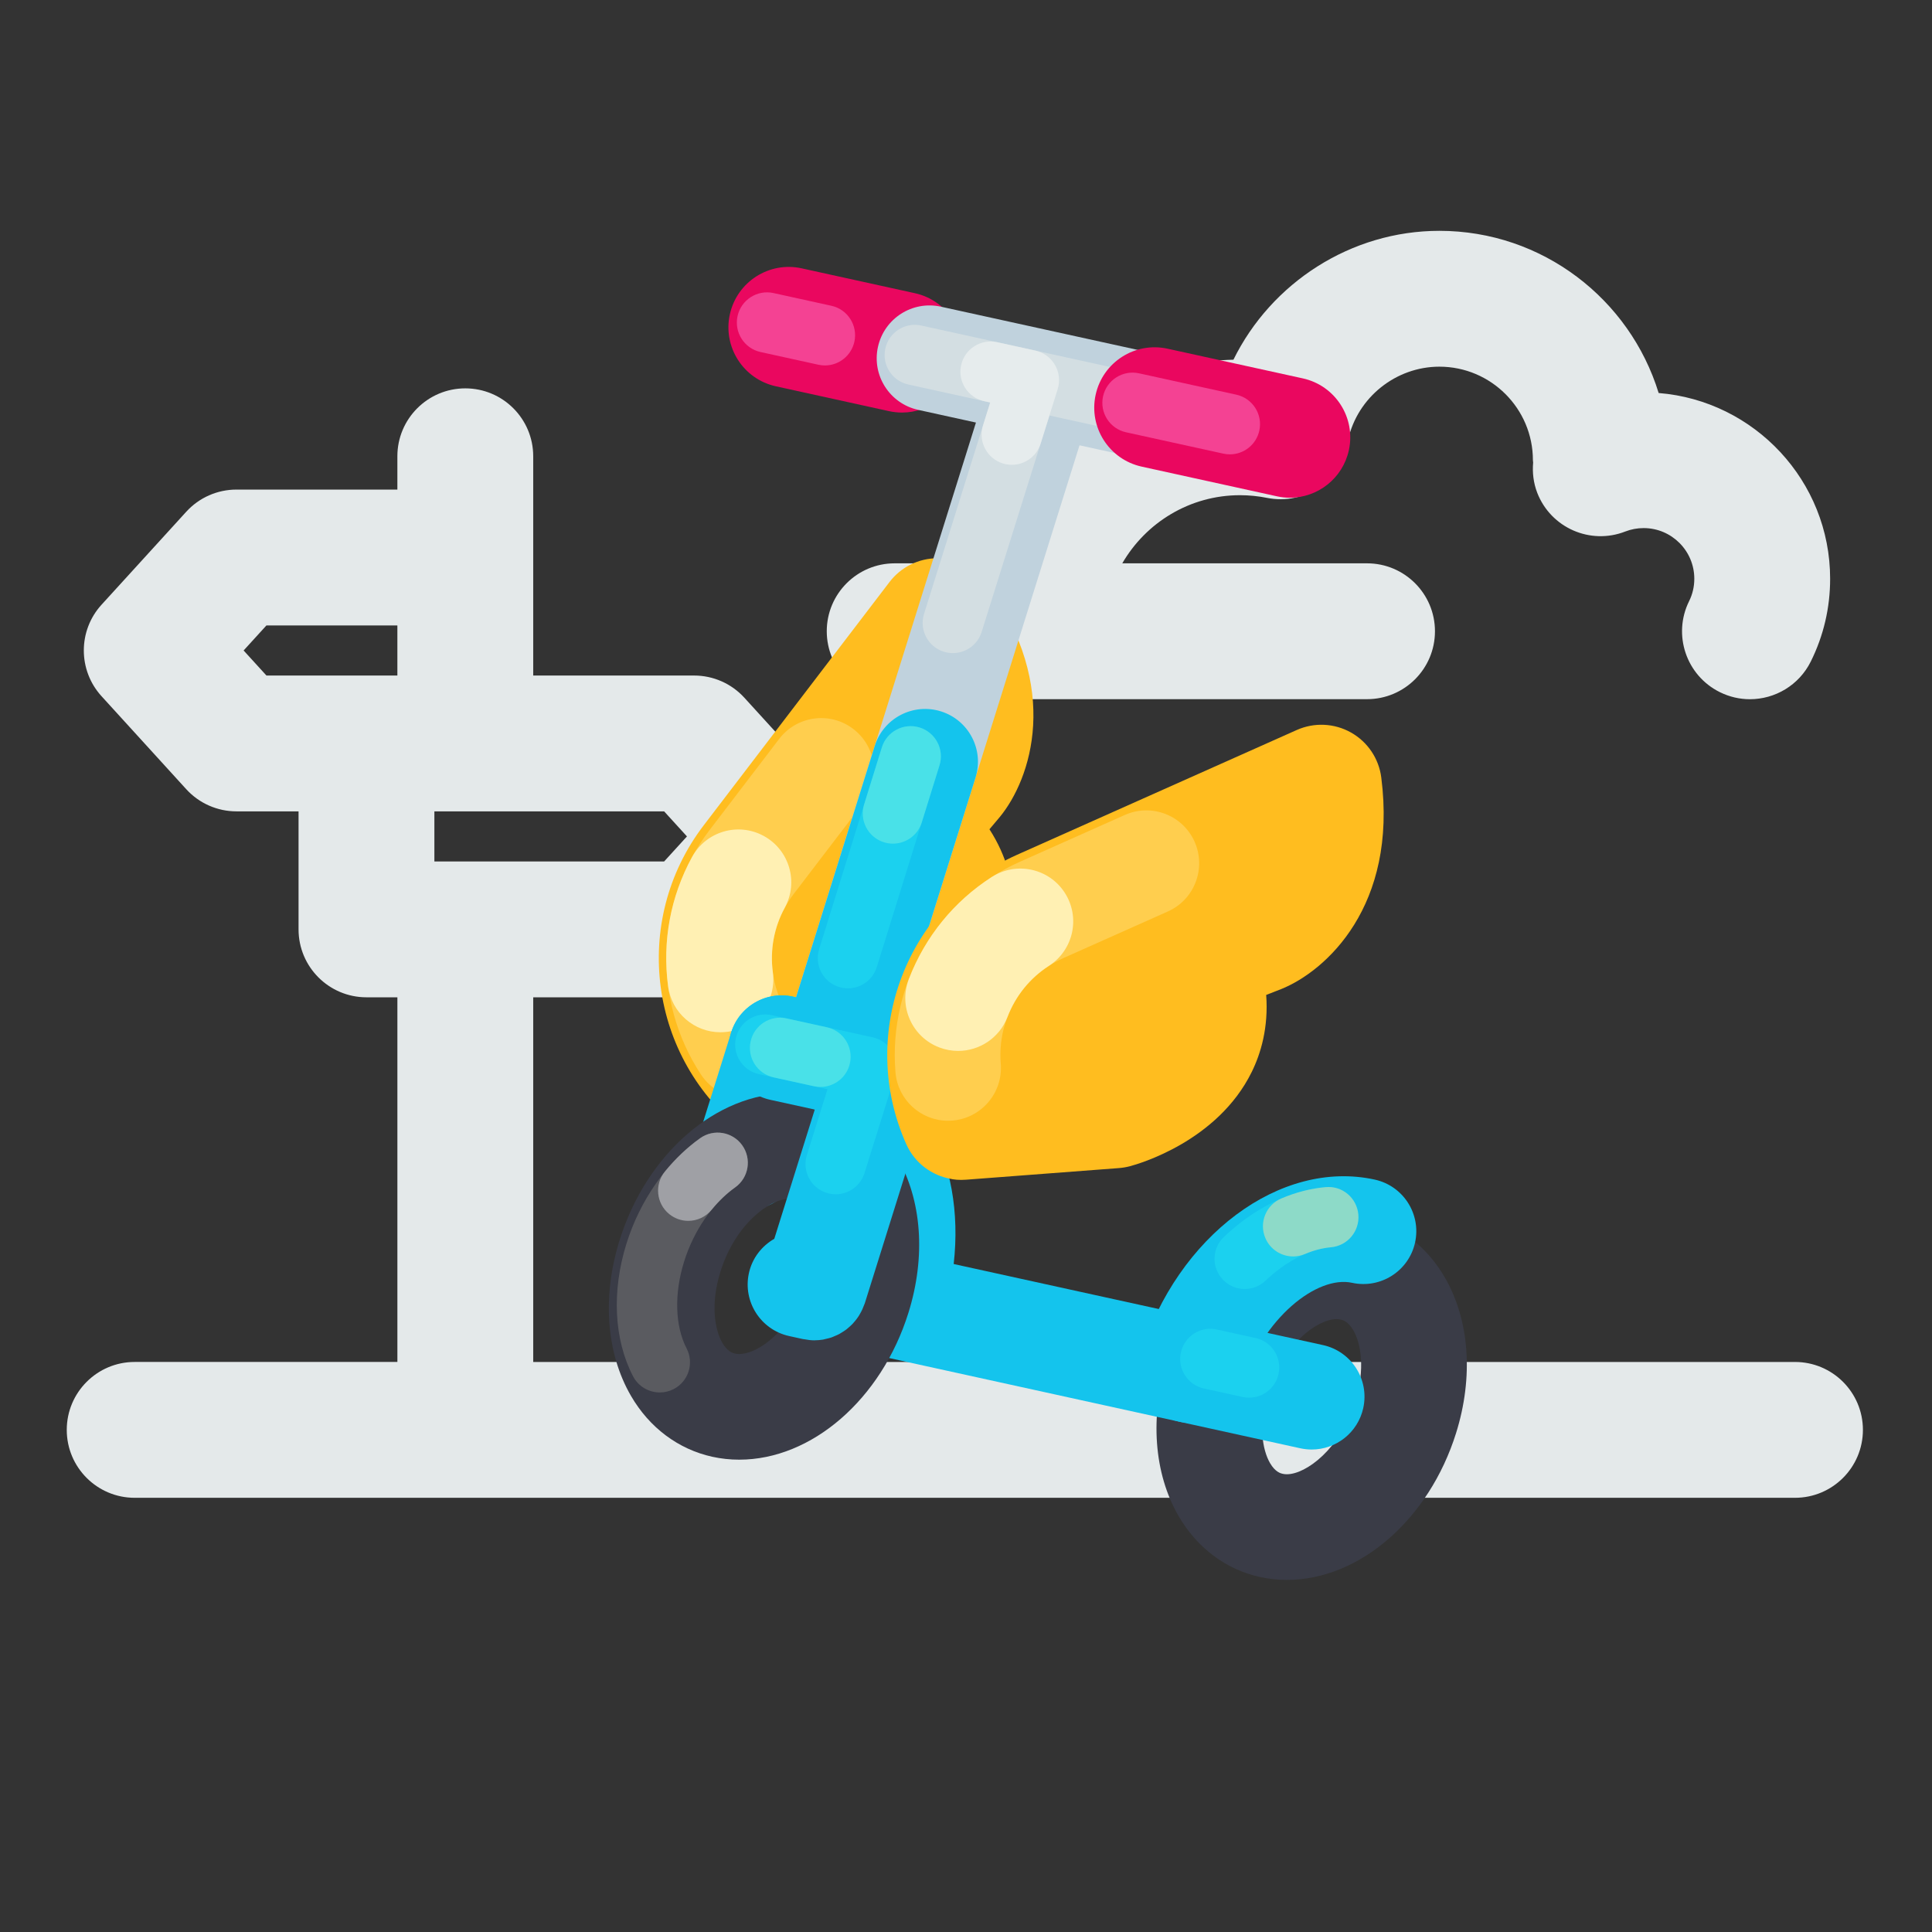 <?xml version="1.0" ?><!DOCTYPE svg  PUBLIC '-//W3C//DTD SVG 1.1//EN'  'http://www.w3.org/Graphics/SVG/1.1/DTD/svg11.dtd'><svg enable-background="new 0 0 128 128" height="128px" id="Слой_1" version="1.1" viewBox="0 0 128 128" width="128px" xml:space="preserve" xmlns="http://www.w3.org/2000/svg" xmlns:xlink="http://www.w3.org/1999/xlink"><rect x="0" y="0" width="128" height="128" fill="#333333" stroke="none"/><g><path d="M118.923,90.234H35.327V66.075h10.662c1.266,0,2.474-0.533,3.326-1.469l5.613-6.16   c1.565-1.718,1.565-4.344,0-6.062l-5.613-6.159c-0.853-0.936-2.06-1.469-3.326-1.469H35.327V30.23c0-2.485-2.015-4.5-4.5-4.5   s-4.5,2.015-4.5,4.5v2.206H15.665c-1.266,0-2.474,0.533-3.326,1.469l-5.612,6.159c-1.565,1.717-1.565,4.344,0,6.062l5.612,6.16   c0.853,0.936,2.061,1.469,3.327,1.469h4.114v7.819c0,2.485,2.015,4.5,4.5,4.5h2.048v24.159H8.923c-2.485,0-4.5,2.015-4.5,4.5   s2.015,4.5,4.5,4.5h110c2.485,0,4.5-2.015,4.5-4.5S121.408,90.234,118.923,90.234z M16.14,43.096l1.512-1.659h8.675v3.319h-8.674   L16.14,43.096z M30.827,53.756h13.174l1.512,1.659L44,57.075H28.779v-3.319H30.827z" fill="#E4E9EA"/><path d="M59.276,46.322H90.57c2.485,0,4.5-2.015,4.5-4.5s-2.015-4.5-4.5-4.5H74.354   c1.561-2.693,4.468-4.514,7.798-4.514c0.602,0,1.207,0.06,1.8,0.179c2.444,0.486,4.809-1.092,5.296-3.529   c0.012-0.058,0.008-0.114,0.017-0.171c0.014-0.052,0.038-0.098,0.05-0.15c0.622-2.807,3.165-4.844,6.048-4.844   c3.417,0,6.196,2.779,6.196,6.194c0,0.053,0.014,0.103,0.016,0.156c-0.058,0.665,0.016,1.349,0.274,2.013   c0.902,2.315,3.509,3.462,5.827,2.559c0.389-0.151,0.799-0.228,1.22-0.228c1.851,0,3.356,1.506,3.356,3.356   c0,0.523-0.115,1.022-0.344,1.483c-1.104,2.227-0.192,4.927,2.035,6.03c0.642,0.318,1.322,0.469,1.993,0.469   c1.657,0,3.251-0.918,4.036-2.503c0.849-1.713,1.279-3.557,1.279-5.478c0-6.478-5.013-11.796-11.361-12.306   c-1.907-6.213-7.697-10.745-14.528-10.745c-5.855,0-11.134,3.439-13.644,8.538C73.534,24.027,66.702,29.7,64.73,37.322h-5.455   c-2.485,0-4.5,2.015-4.5,4.5S56.791,46.322,59.276,46.322z" fill="#E4E9EA"/></g><path d="M66.248,54.117c2.033-2.479,4.133-8.527-0.893-15.476c-0.742-1.025-1.924-1.64-3.189-1.656  c-0.018,0-0.035,0-0.052,0c-1.246,0-2.422,0.581-3.179,1.572L46.621,54.682c-4.857,6.361-3.635,15.489,2.725,20.348  c0.725,0.554,1.579,0.821,2.425,0.821c0.001,0,0.002,0,0.003,0c0.001,0,0.002,0,0.003,0c0.266,0,0.533-0.036,0.797-0.091  c0.053-0.011,0.105-0.021,0.159-0.034c0.254-0.063,0.504-0.146,0.748-0.262c0.041-0.02,0.079-0.045,0.12-0.065  c0.117-0.061,0.234-0.117,0.347-0.19l8.531-5.527c0.204-0.133,0.395-0.282,0.572-0.449c0.442-0.418,4.318-4.231,4.104-9.354  c-0.057-1.354-0.426-3.116-1.601-4.938L66.248,54.117z" fill="#FFBD1F"/><path d="M52.582,59.232l4.606-6.031c1.173-1.536,0.879-3.732-0.657-4.906c-1.537-1.175-3.733-0.88-4.906,0.657  l-4.607,6.032l0,0c-3.609,4.727-3.841,11.24-0.577,16.206c0.672,1.023,1.789,1.578,2.928,1.578c0.659,0,1.326-0.186,1.919-0.575  c1.615-1.062,2.064-3.231,1.002-4.847C50.658,64.861,50.774,61.601,52.582,59.232C52.582,59.233,52.582,59.233,52.582,59.232z" fill="#FFCE4E"/><g><path d="M47.73,68.39c-1.727,0-3.229-1.277-3.465-3.036c-0.399-2.98,0.149-5.946,1.586-8.576   c0.926-1.697,3.052-2.321,4.75-1.394c1.696,0.927,2.32,3.053,1.394,4.75c-0.718,1.314-0.991,2.798-0.791,4.292   c0.256,1.916-1.089,3.677-3.005,3.933C48.042,68.38,47.885,68.39,47.73,68.39z" fill="#FFF0B3"/></g><g><path d="M59.759,27.333c-0.284,0-0.573-0.031-0.862-0.094l-7.494-1.646c-2.158-0.474-3.523-2.607-3.049-4.765   c0.473-2.158,2.606-3.526,4.765-3.049l7.494,1.646c2.158,0.474,3.523,2.607,3.049,4.765C63.251,26.059,61.596,27.333,59.759,27.333   z" fill="#EA075F"/></g><g><path d="M85.259,104.673c-0.601,0-1.198-0.064-1.777-0.191c-2.256-0.495-4.172-1.93-5.396-4.037   c-1.645-2.835-1.919-6.598-0.752-10.323c1.794-5.727,6.403-9.727,11.211-9.727c0.6,0,1.198,0.064,1.777,0.191   c2.256,0.496,4.172,1.93,5.395,4.037c1.645,2.835,1.918,6.599,0.751,10.324C94.674,100.674,90.064,104.673,85.259,104.673z    M88.545,87.395c-1.268,0-3.546,1.675-4.531,4.818c-0.674,2.154-0.376,3.851,0.128,4.719c0.351,0.604,0.72,0.686,0.841,0.712   c0.089,0.02,0.179,0.029,0.276,0.029c1.266,0,3.544-1.675,4.529-4.818c0.675-2.154,0.377-3.851-0.127-4.72   c-0.351-0.604-0.719-0.685-0.841-0.711C88.732,87.404,88.643,87.395,88.545,87.395z" fill="#3A3C47"/></g><path d="M87.651,89.115l-24.467-5.371c0.388-3.417-0.183-6.672-1.694-9.277c-1.48-2.551-3.789-4.284-6.501-4.88  c-1.888-0.406-3.754,0.78-4.169,2.668c-0.415,1.889,0.78,3.755,2.668,4.17c0.795,0.174,1.45,0.697,1.947,1.555  c0.643,1.107,0.927,2.611,0.85,4.25l-1.578-0.347c-1.887-0.407-3.754,0.78-4.169,2.668c-0.415,1.889,0.78,3.755,2.668,4.17  l32.944,7.232c0.253,0.055,0.506,0.082,0.754,0.082c1.608,0,3.057-1.115,3.416-2.75C90.733,91.396,89.539,89.53,87.651,89.115z" fill="#14C4ED"/><g><path d="M49.531,80.146c-0.346,0-0.698-0.052-1.046-0.161c-1.845-0.577-2.873-2.54-2.295-4.385l2.252-7.197   c0.577-1.845,2.542-2.874,4.385-2.295c1.845,0.577,2.873,2.54,2.295,4.385l-2.252,7.197C52.402,79.187,51.021,80.146,49.531,80.146   z" fill="#14C4ED"/></g><g><path d="M48.975,96.707c-0.6,0-1.198-0.064-1.777-0.191c-2.256-0.495-4.172-1.929-5.395-4.037   c-1.645-2.835-1.918-6.598-0.751-10.322c1.792-5.727,6.401-9.727,11.208-9.727c0.601,0,1.2,0.064,1.779,0.192   c2.255,0.494,4.171,1.928,5.393,4.035c1.645,2.835,1.919,6.598,0.752,10.324C58.392,92.708,53.782,96.707,48.975,96.707z    M52.26,79.43c-1.267,0-3.545,1.674-4.528,4.817c-0.675,2.156-0.377,3.852,0.126,4.72c0.35,0.604,0.719,0.685,0.84,0.711   c1.234,0.274,3.746-1.402,4.806-4.788c0.675-2.155,0.377-3.852-0.126-4.72c-0.35-0.604-0.719-0.685-0.84-0.711   C52.449,79.439,52.358,79.43,52.26,79.43z" fill="#3A3C47"/></g><path d="M77.446,23.635l-15.111-3.317c-1.89-0.415-3.754,0.78-4.169,2.668c-0.415,1.888,0.78,3.754,2.668,4.169  l3.825,0.84l-12.879,41.14c-0.577,1.845,0.45,3.809,2.295,4.386c0.348,0.109,0.7,0.161,1.046,0.161c1.49,0,2.871-0.959,3.339-2.455  l13.061-41.725l4.422,0.971c0.253,0.056,0.506,0.083,0.754,0.083c1.608,0,3.057-1.115,3.416-2.75  C80.528,25.916,79.334,24.05,77.446,23.635z" fill="#C0D2DD"/><path d="M62.338,47.13c-1.843-0.577-3.809,0.45-4.386,2.294l-5.212,16.649l-0.207-0.046  c-1.887-0.415-3.754,0.78-4.169,2.669c-0.415,1.888,0.78,3.754,2.668,4.169l2.948,0.646l-2.681,8.563  c-0.826,0.475-1.462,1.271-1.682,2.274c-0.415,1.888,0.78,3.755,2.668,4.169l0.921,0.202c0.029,0.006,0.057,0.004,0.085,0.01  c0.223,0.043,0.445,0.072,0.666,0.072c0,0,0.001,0,0.001,0s0,0,0.001,0c0.011,0,0.021-0.003,0.032-0.003  c0.182-0.002,0.361-0.017,0.538-0.046c0.074-0.013,0.144-0.036,0.216-0.053c0.112-0.026,0.225-0.051,0.333-0.087  c0.078-0.026,0.151-0.063,0.227-0.095c0.099-0.041,0.198-0.081,0.292-0.131c0.073-0.039,0.141-0.085,0.211-0.129  c0.09-0.057,0.18-0.112,0.264-0.177c0.066-0.051,0.127-0.106,0.189-0.161c0.08-0.069,0.158-0.141,0.231-0.218  c0.058-0.062,0.111-0.127,0.165-0.192c0.067-0.081,0.131-0.164,0.19-0.252c0.05-0.072,0.094-0.148,0.138-0.226  c0.052-0.091,0.101-0.183,0.145-0.279c0.038-0.083,0.071-0.167,0.103-0.253c0.019-0.053,0.045-0.101,0.063-0.154l4.504-14.389  c0.293-0.937,0.18-1.953-0.313-2.802c-0.424-0.733-1.105-1.265-1.897-1.537l5.042-16.104C65.21,49.672,64.183,47.708,62.338,47.13z" fill="#14C4ED"/><g><path d="M78.898,94.278c-0.347,0-0.698-0.052-1.047-0.161c-1.845-0.577-2.872-2.541-2.294-4.386   c2.461-7.863,9.278-12.95,15.526-11.579c1.889,0.415,3.083,2.281,2.669,4.169c-0.415,1.888-2.284,3.078-4.169,2.669   c-2.308-0.507-5.931,2.31-7.347,6.833C81.77,93.319,80.388,94.278,78.898,94.278z" fill="#14C4ED"/></g><g><path d="M43.714,92.254c-0.723,0-1.421-0.393-1.777-1.079c-1.261-2.431-1.418-5.633-0.432-8.784   c0.895-2.863,2.674-5.408,4.879-6.98c0.899-0.642,2.147-0.434,2.79,0.467c0.641,0.899,0.432,2.148-0.467,2.789   c-1.51,1.077-2.744,2.87-3.384,4.918c-0.664,2.121-0.602,4.271,0.166,5.749c0.509,0.98,0.126,2.188-0.854,2.696   C44.339,92.182,44.024,92.254,43.714,92.254z" fill="#5A5B60"/></g><g><path d="M56.18,65.48c-0.197,0-0.396-0.029-0.594-0.091c-1.055-0.328-1.644-1.449-1.316-2.504l4.156-13.371   c0.328-1.054,1.449-1.644,2.503-1.316s1.644,1.449,1.316,2.503l-4.156,13.371C57.823,64.93,57.033,65.48,56.18,65.48z" fill="#1BD1EF"/></g><g><path d="M82.465,85.399c-0.529,0-1.058-0.209-1.45-0.623c-0.761-0.801-0.728-2.067,0.073-2.827   c2.025-1.923,4.417-3.094,6.736-3.298c1.108-0.089,2.071,0.717,2.168,1.816c0.097,1.101-0.717,2.071-1.816,2.168   c-1.423,0.125-2.962,0.912-4.334,2.214C83.455,85.217,82.96,85.399,82.465,85.399z" fill="#1BD1EF"/></g><g><path d="M59.16,55.894c-0.196,0-0.396-0.029-0.594-0.09c-1.055-0.328-1.645-1.449-1.317-2.503l1.176-3.785   c0.328-1.055,1.446-1.644,2.503-1.317c1.055,0.328,1.645,1.449,1.317,2.503l-1.176,3.785C60.803,55.344,60.013,55.894,59.16,55.894   z" fill="#49E1E8"/></g><g><path d="M85.674,83.243c-0.778,0-1.519-0.458-1.842-1.22c-0.432-1.017,0.043-2.191,1.06-2.622   c0.971-0.412,1.958-0.664,2.934-0.75c1.107-0.106,2.071,0.717,2.167,1.817c0.097,1.101-0.717,2.07-1.817,2.167   c-0.558,0.049-1.137,0.199-1.721,0.447C86.199,83.191,85.935,83.243,85.674,83.243z" fill="#8DDAC8"/></g><g><path d="M45.598,80.884c-0.445,0-0.892-0.147-1.263-0.45c-0.856-0.698-0.984-1.958-0.286-2.814   c0.707-0.866,1.494-1.61,2.337-2.211c0.9-0.64,2.148-0.431,2.789,0.471c0.641,0.899,0.43,2.148-0.47,2.789   c-0.553,0.393-1.077,0.891-1.557,1.48C46.753,80.633,46.178,80.884,45.598,80.884z" fill="#9FA0A5"/></g><path d="M74.194,24.457l-13.157-2.889c-1.079-0.237-2.145,0.446-2.382,1.525c-0.237,1.079,0.446,2.146,1.525,2.382  l5.424,1.191l-4.384,14.006c-0.33,1.054,0.257,2.176,1.311,2.506c0.199,0.062,0.4,0.092,0.598,0.092  c0.851,0,1.641-0.548,1.908-1.403l4.489-14.34l3.812,0.837c0.145,0.032,0.288,0.047,0.431,0.047c0.919,0,1.746-0.637,1.951-1.572  C75.956,25.76,75.273,24.693,74.194,24.457z" fill="#D3DEE2"/><path d="M68.593,23.227l-2.535-0.557c-1.074-0.235-2.145,0.446-2.382,1.525c-0.237,1.079,0.446,2.146,1.525,2.382  l0.403,0.088l-0.479,1.532c-0.33,1.054,0.258,2.176,1.312,2.506c0.199,0.063,0.4,0.092,0.599,0.092c0.851,0,1.641-0.548,1.908-1.403  l1.131-3.614c0.007-0.022,0.004-0.036,0.009-0.058c0.011-0.038,0.026-0.072,0.035-0.111C70.354,24.531,69.672,23.464,68.593,23.227z  " fill="#E6ECED"/><g><path d="M82.756,92.6c-0.142,0-0.286-0.015-0.431-0.047l-2.564-0.563c-1.079-0.236-1.762-1.303-1.524-2.382   c0.235-1.078,1.302-1.766,2.382-1.524l2.564,0.563c1.079,0.236,1.762,1.303,1.524,2.382C84.503,91.963,83.675,92.6,82.756,92.6z" fill="#1BD1EF"/></g><path d="M57.813,68.724l-6.678-1.466c-1.08-0.24-2.146,0.445-2.382,1.524s0.446,2.146,1.525,2.382l4.546,0.998  l-1.366,4.363c-0.33,1.055,0.257,2.177,1.311,2.506c0.199,0.063,0.4,0.093,0.598,0.093c0.851,0,1.641-0.548,1.908-1.403l2.018-6.446  c0.006-0.019,0.002-0.028,0.006-0.046c0.012-0.042,0.029-0.08,0.039-0.123C59.575,70.026,58.893,68.96,57.813,68.724z" fill="#1BD1EF"/><g><path d="M54.359,72.013c-0.142,0-0.286-0.015-0.431-0.047l-2.673-0.587c-1.079-0.236-1.762-1.303-1.525-2.382   s1.302-1.765,2.382-1.524l2.673,0.587c1.079,0.236,1.762,1.303,1.525,2.382C56.105,71.376,55.278,72.013,54.359,72.013z" fill="#49E1E8"/></g><g><path d="M85.461,32.976c-0.284,0-0.572-0.031-0.861-0.094l-8.96-1.967c-2.158-0.474-3.523-2.606-3.05-4.764   c0.474-2.158,2.605-3.521,4.765-3.049l8.96,1.967c2.158,0.474,3.523,2.606,3.05,4.764C88.954,31.701,87.299,32.976,85.461,32.976z" fill="#EA075F"/></g><g><path d="M54.653,24.212c-0.142,0-0.287-0.015-0.431-0.047l-3.833-0.842c-1.079-0.237-1.761-1.304-1.524-2.383   c0.238-1.078,1.304-1.761,2.383-1.524l3.833,0.842c1.079,0.237,1.761,1.304,1.524,2.383C56.399,23.575,55.572,24.212,54.653,24.212   z" fill="#F44293"/></g><g><path d="M81.482,30.102c-0.143,0-0.286-0.015-0.431-0.047l-6.447-1.415c-1.079-0.237-1.762-1.304-1.524-2.382   c0.237-1.079,1.309-1.761,2.382-1.525l6.447,1.415c1.079,0.237,1.762,1.304,1.524,2.382C83.229,29.465,82.401,30.102,81.482,30.102   z" fill="#F44293"/></g><path d="M91.513,51.51c-0.16-1.255-0.905-2.36-2.008-2.98c-1.103-0.62-2.433-0.681-3.59-0.166l-18.529,8.266  c-7.31,3.261-10.605,11.86-7.345,19.169c0.566,1.27,1.714,2.094,2.989,2.31c0.027,0.007,0.055,0.014,0.085,0.019  c0.01,0.002,0.02,0.003,0.03,0.004c0.143,0.024,0.314,0.038,0.532,0.039c0.007,0,0.013,0.001,0.02,0.001  c0.006,0,0.013-0.002,0.019-0.002c0.094-0.001,0.188-0.004,0.282-0.011l10.136-0.771c0.242-0.019,0.482-0.059,0.717-0.12  c0.589-0.155,5.817-1.648,8.08-6.249c0.599-1.216,1.117-2.939,0.957-5.102l1.003-0.391C87.861,64.323,92.6,60.017,91.513,51.51z" fill="#FFBD1F"/><path d="M79.144,55.765c-0.788-1.766-2.858-2.558-4.622-1.771l-6.932,3.092c-5.431,2.422-8.751,8.029-8.263,13.954  c0.151,1.828,1.682,3.212,3.484,3.212c0.097,0,0.194-0.004,0.292-0.012c1.927-0.159,3.359-1.85,3.2-3.776  c-0.244-2.965,1.419-5.772,4.139-6.985l6.932-3.092C79.139,59.6,79.931,57.53,79.144,55.765z" fill="#FFCE4E"/><g><path d="M63.478,69.626c-0.417,0-0.84-0.075-1.252-0.232c-1.805-0.692-2.707-2.717-2.015-4.521   c1.077-2.808,2.978-5.15,5.498-6.771c1.624-1.043,3.791-0.577,4.837,1.049c1.046,1.625,0.576,3.792-1.05,4.837   c-1.258,0.81-2.209,1.982-2.748,3.391C66.213,68.771,64.885,69.626,63.478,69.626z" fill="#FFF0B3"/></g></svg>